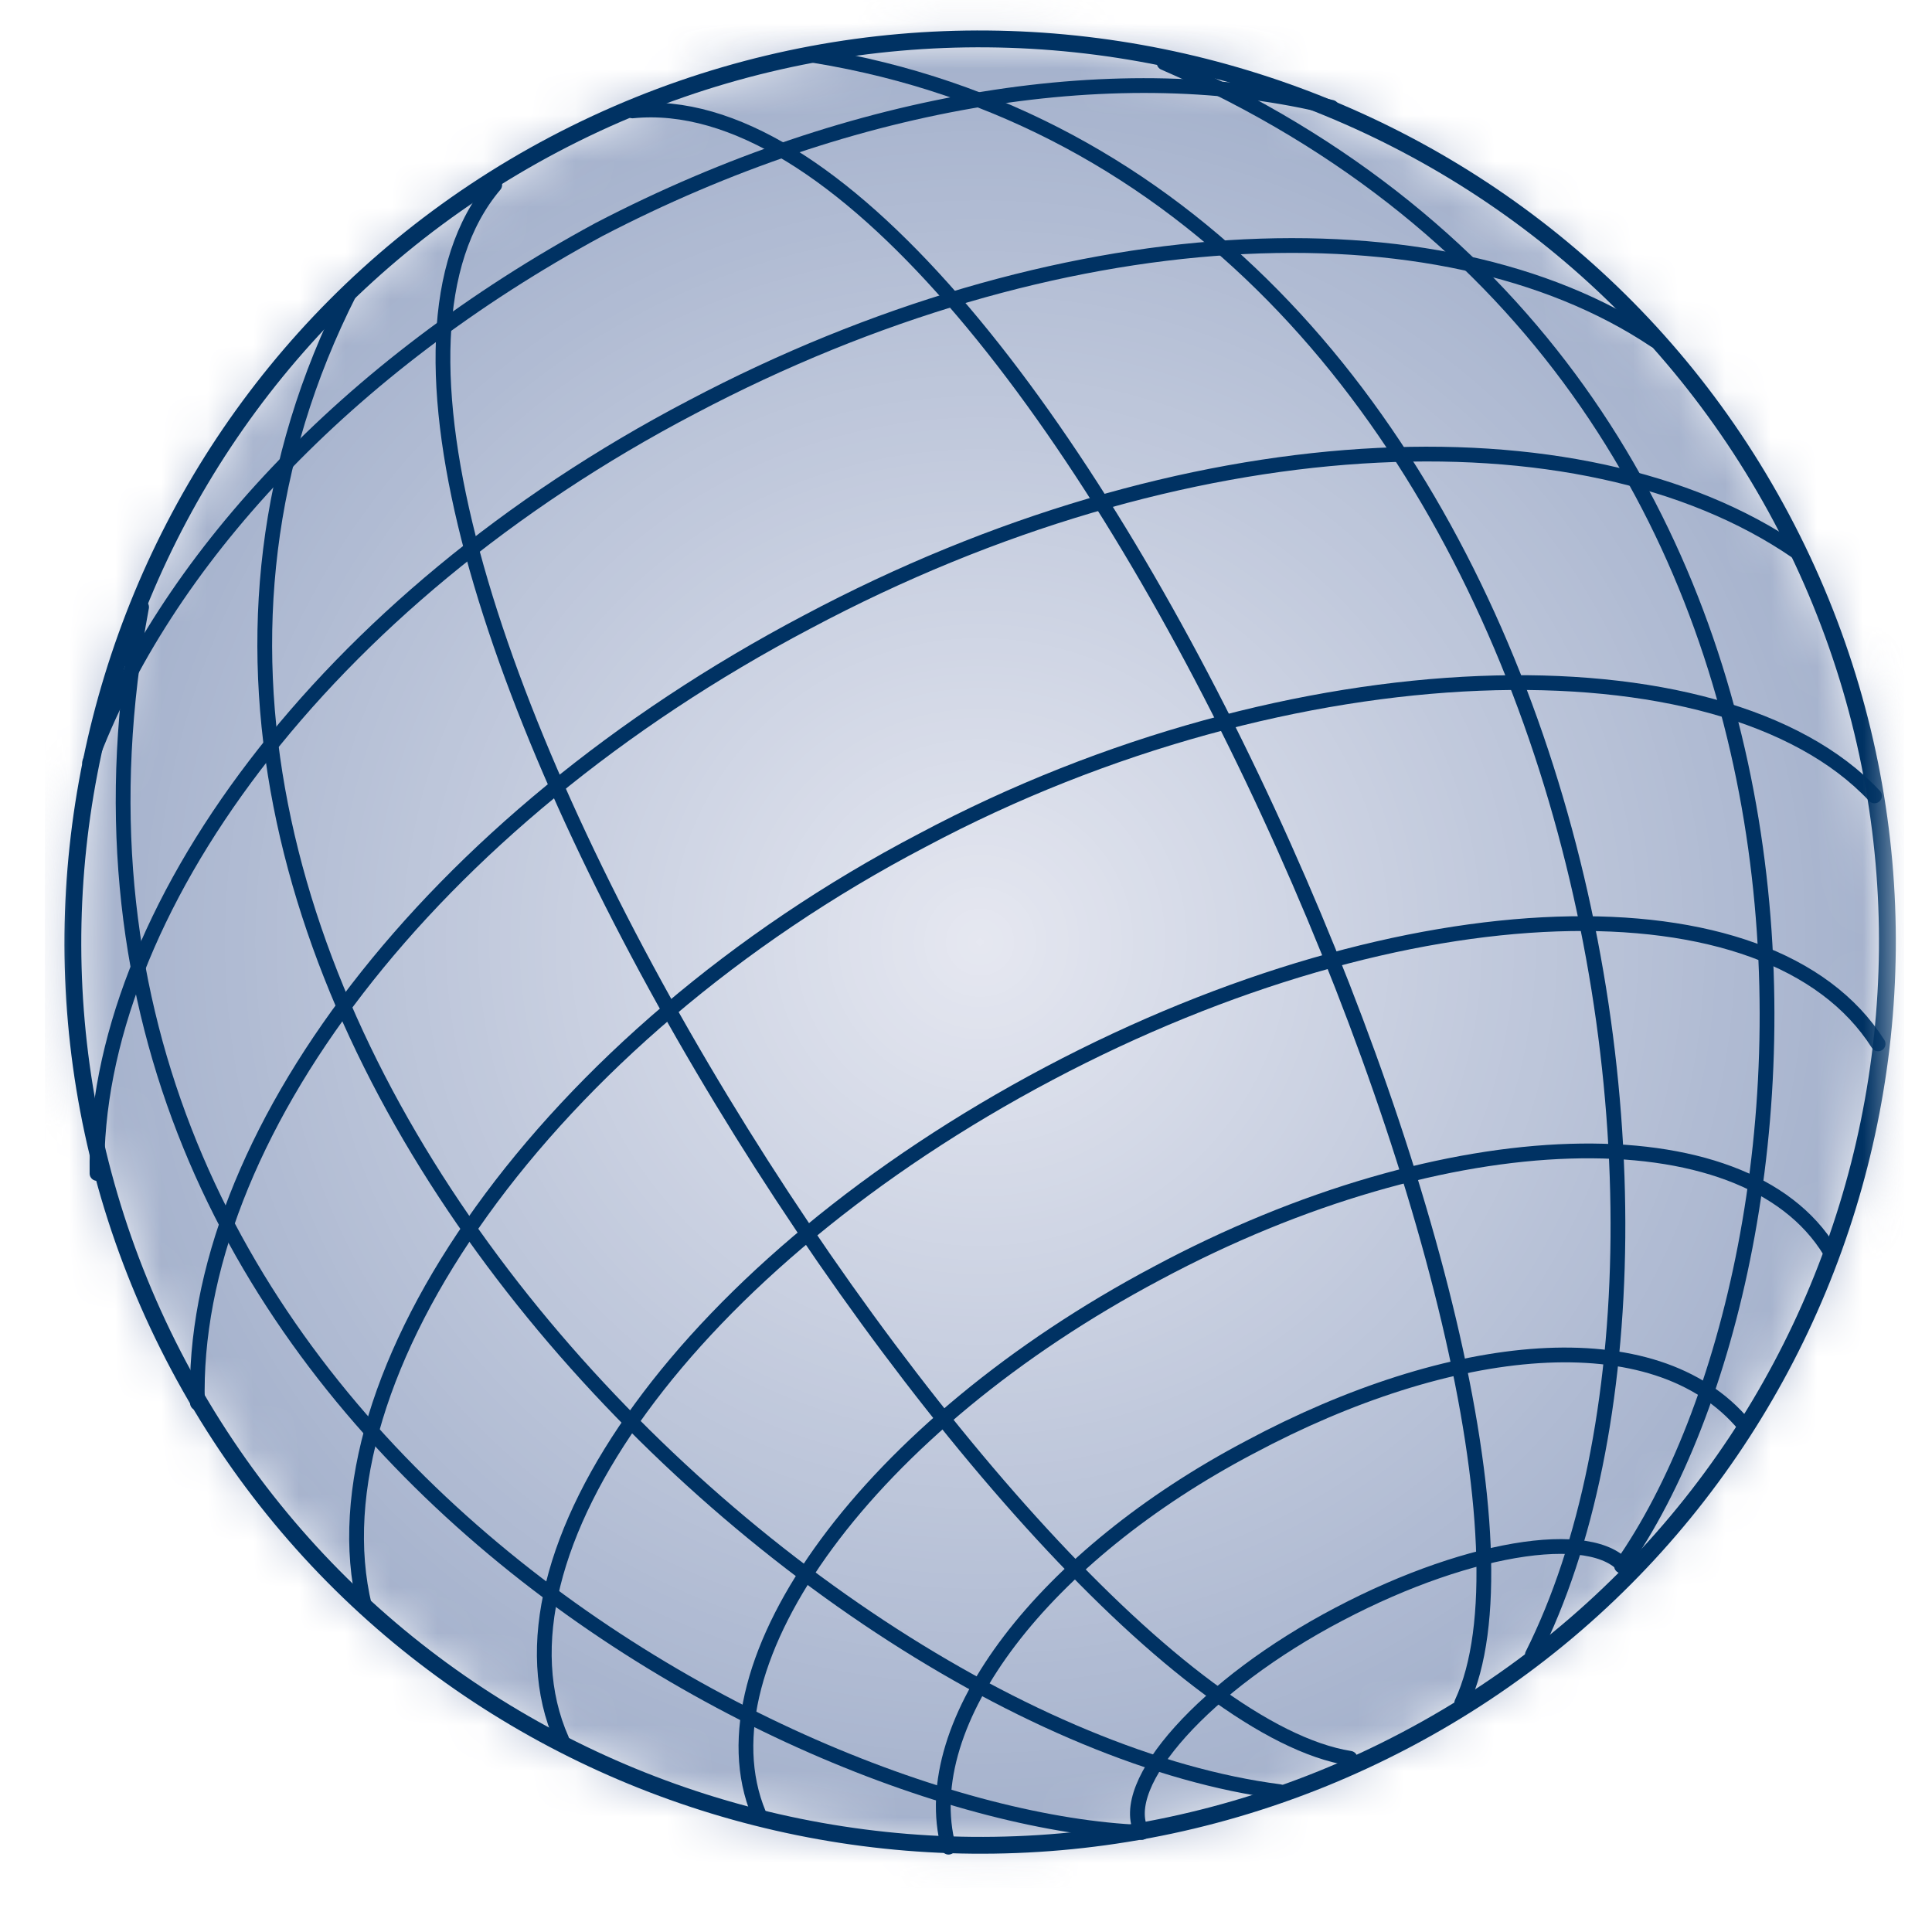 <svg width="42" height="42" viewBox="0 0 42 42" fill="none" xmlns="http://www.w3.org/2000/svg">
<mask id="mask0_1_88" style="mask-type:luminance" maskUnits="userSpaceOnUse" x="0" y="0" width="42" height="42">
<path d="M0.974 0.099H41.396V41.042H0.974V0.099Z" fill="white"/>
</mask>
<g mask="url(#mask0_1_88)">
<mask id="mask1_1_88" style="mask-type:luminance" maskUnits="userSpaceOnUse" x="1" y="0" width="41" height="41">
<path d="M12.052 3.135C2.432 8.208 -1.208 20.12 3.885 29.693C8.979 39.271 20.943 42.896 30.562 37.823C40.182 32.755 43.823 20.844 38.729 11.266C33.635 1.688 21.672 -1.932 12.052 3.135Z" fill="white"/>
</mask>
<g mask="url(#mask1_1_88)">
<path d="M0.974 41.042V0H41.396V41.042H0.974Z" fill="url(#paint0_radial_1_88)"/>
</g>
</g>
<mask id="mask2_1_88" style="mask-type:luminance" maskUnits="userSpaceOnUse" x="0" y="0" width="42" height="42">
<path d="M0.974 0H41.396V41.042H0.974V0Z" fill="white"/>
</mask>
<g mask="url(#mask2_1_88)">
<path d="M12.052 3.135C2.432 8.208 -1.208 20.12 3.885 29.693C8.979 39.271 20.943 42.896 30.563 37.823C40.182 32.755 43.823 20.844 38.729 11.266C33.636 1.688 21.672 -1.932 12.052 3.135Z" stroke="#003263" stroke-width="0.366" stroke-linecap="round"/>
</g>
<mask id="mask3_1_88" style="mask-type:luminance" maskUnits="userSpaceOnUse" x="21" y="30" width="17" height="12">
<path d="M21.589 30.766H37.589V41.042H21.589V30.766Z" fill="white"/>
</mask>
<g mask="url(#mask3_1_88)">
<path d="M35.411 34.203C34.849 33.156 32.021 33.557 29.109 35.089C26.198 36.615 24.261 38.792 24.823 39.833" stroke="#003263" stroke-width="0.321" stroke-linecap="round"/>
</g>
<mask id="mask4_1_88" style="mask-type:luminance" maskUnits="userSpaceOnUse" x="17" y="26" width="24" height="16">
<path d="M17.589 26.766H40.255V41.042H17.589V26.766Z" fill="white"/>
</mask>
<g mask="url(#mask4_1_88)">
<path d="M37.922 30.984C35.979 28.651 31.531 29.13 27.167 31.463C22.724 33.802 19.891 37.422 20.62 40.156" stroke="#003263" stroke-width="0.321" stroke-linecap="round"/>
</g>
<mask id="mask5_1_88" style="mask-type:luminance" maskUnits="userSpaceOnUse" x="13" y="22" width="29" height="20">
<path d="M13.589 22.766H41.396V41.042H13.589V22.766Z" fill="white"/>
</mask>
<g mask="url(#mask5_1_88)">
<path d="M39.781 27.198C37.922 24.141 31.453 24.302 25.146 27.682C18.922 30.984 15.125 36.135 16.495 39.432" stroke="#003263" stroke-width="0.321" stroke-linecap="round"/>
</g>
<mask id="mask6_1_88" style="mask-type:luminance" maskUnits="userSpaceOnUse" x="9" y="17" width="33" height="24">
<path d="M9.589 17.432H41.396V40.099H9.589V17.432Z" fill="white"/>
</mask>
<g mask="url(#mask6_1_88)">
<path d="M40.828 22.693C38.484 18.99 30.563 19.234 22.802 23.338C15.042 27.443 10.432 33.802 12.214 37.823" stroke="#003263" stroke-width="0.321" stroke-linecap="round"/>
</g>
<mask id="mask7_1_88" style="mask-type:luminance" maskUnits="userSpaceOnUse" x="5" y="12" width="37" height="26">
<path d="M5.589 12.099H41.396V37.432H5.589V12.099Z" fill="white"/>
</mask>
<g mask="url(#mask7_1_88)">
<path d="M40.75 17.302C37.432 13.76 28.057 14 20.052 18.266C11.891 22.531 6.714 29.938 7.927 34.927" stroke="#003263" stroke-width="0.321" stroke-linecap="round"/>
</g>
<mask id="mask8_1_88" style="mask-type:luminance" maskUnits="userSpaceOnUse" x="1" y="6" width="41" height="28">
<path d="M1.589 6.766H41.396V33.432H1.589V6.766Z" fill="white"/>
</mask>
<g mask="url(#mask8_1_88)">
<path d="M39.052 11.99C34.365 8.771 25.714 9.172 17.547 13.521C9.302 17.865 4.13 24.786 4.292 30.5" stroke="#003263" stroke-width="0.321" stroke-linecap="round"/>
</g>
<mask id="mask9_1_88" style="mask-type:luminance" maskUnits="userSpaceOnUse" x="0" y="2" width="39" height="27">
<path d="M0.974 2.766H38.922V28.099H0.974V2.766Z" fill="white"/>
</mask>
<g mask="url(#mask9_1_88)">
<path d="M35.979 7.401C31.292 4.266 22.964 4.667 15.042 8.849C7.037 13.036 2.026 19.875 2.109 25.51" stroke="#003263" stroke-width="0.321" stroke-linecap="round"/>
</g>
<mask id="mask10_1_88" style="mask-type:luminance" maskUnits="userSpaceOnUse" x="0" y="0" width="31" height="19">
<path d="M0.974 0H30.922V18.766H0.974V0Z" fill="white"/>
</mask>
<g mask="url(#mask10_1_88)">
<path d="M1.948 16.578C3.563 12.229 7.526 7.964 13.021 4.99C18.599 2.089 24.422 1.208 28.948 2.333" stroke="#003263" stroke-width="0.321" stroke-linecap="round"/>
</g>
<path d="M13.75 2.411C22.563 1.526 34.849 30.422 31.776 37.021" stroke="#003263" stroke-width="0.321" stroke-linecap="round"/>
<mask id="mask11_1_88" style="mask-type:luminance" maskUnits="userSpaceOnUse" x="22" y="0" width="19" height="37">
<path d="M22.922 0H40.255V36.099H22.922V0Z" fill="white"/>
</mask>
<g mask="url(#mask11_1_88)">
<path d="M25.307 1.365C41.396 8.37 39.943 27.359 35.25 34.042" stroke="#003263" stroke-width="0.321" stroke-linecap="round"/>
</g>
<mask id="mask12_1_88" style="mask-type:luminance" maskUnits="userSpaceOnUse" x="14" y="0" width="24" height="39">
<path d="M14.922 0H37.589V38.766H14.922V0Z" fill="white"/>
</mask>
<g mask="url(#mask12_1_88)">
<path d="M17.708 1.208C33.958 3.859 38.083 26.474 33.312 35.974" stroke="#003263" stroke-width="0.321" stroke-linecap="round"/>
</g>
<path d="M10.755 4.021C5.099 10.703 22.234 37.099 29.349 38.224" stroke="#003263" stroke-width="0.321" stroke-linecap="round"/>
<mask id="mask13_1_88" style="mask-type:luminance" maskUnits="userSpaceOnUse" x="2" y="4" width="29" height="38">
<path d="M2.922 4.099H30.922V41.042H2.922V4.099Z" fill="white"/>
</mask>
<g mask="url(#mask13_1_88)">
<path d="M7.604 6.354C0.089 21.167 17.224 37.583 27.813 38.948" stroke="#003263" stroke-width="0.321" stroke-linecap="round"/>
</g>
<mask id="mask14_1_88" style="mask-type:luminance" maskUnits="userSpaceOnUse" x="0" y="10" width="27" height="32">
<path d="M0.974 10.766H26.922V41.042H0.974V10.766Z" fill="white"/>
</mask>
<g mask="url(#mask14_1_88)">
<path d="M3.078 13.198C-0.156 30.422 16.984 39.516 24.823 39.833" stroke="#003263" stroke-width="0.321" stroke-linecap="round"/>
</g>
<defs>
<radialGradient id="paint0_radial_1_88" cx="0" cy="0" r="1" gradientUnits="userSpaceOnUse" gradientTransform="translate(21.306 20.48) scale(19.908 19.819)">
<stop stop-color="#E6E8F1"/>
<stop offset="0.008" stop-color="#E5E7F0"/>
<stop offset="0.02" stop-color="#E4E7F0"/>
<stop offset="0.031" stop-color="#E4E6F0"/>
<stop offset="0.043" stop-color="#E3E5EF"/>
<stop offset="0.055" stop-color="#E2E5EF"/>
<stop offset="0.066" stop-color="#E1E4EE"/>
<stop offset="0.078" stop-color="#E0E3EE"/>
<stop offset="0.09" stop-color="#E0E3ED"/>
<stop offset="0.102" stop-color="#DFE2ED"/>
<stop offset="0.113" stop-color="#DEE1ED"/>
<stop offset="0.125" stop-color="#DDE1EC"/>
<stop offset="0.137" stop-color="#DDE0EC"/>
<stop offset="0.148" stop-color="#DCE0EB"/>
<stop offset="0.16" stop-color="#DBDFEB"/>
<stop offset="0.172" stop-color="#DADEEA"/>
<stop offset="0.184" stop-color="#D9DEEA"/>
<stop offset="0.195" stop-color="#D9DDEA"/>
<stop offset="0.207" stop-color="#D8DCE9"/>
<stop offset="0.219" stop-color="#D7DCE9"/>
<stop offset="0.23" stop-color="#D6DBE8"/>
<stop offset="0.242" stop-color="#D6DAE8"/>
<stop offset="0.254" stop-color="#D5DAE7"/>
<stop offset="0.262" stop-color="#D4D9E7"/>
<stop offset="0.27" stop-color="#D4D9E7"/>
<stop offset="0.277" stop-color="#D3D9E7"/>
<stop offset="0.285" stop-color="#D3D8E6"/>
<stop offset="0.293" stop-color="#D2D8E6"/>
<stop offset="0.301" stop-color="#D2D7E6"/>
<stop offset="0.309" stop-color="#D1D7E5"/>
<stop offset="0.316" stop-color="#D1D6E5"/>
<stop offset="0.324" stop-color="#D0D6E5"/>
<stop offset="0.332" stop-color="#D0D6E5"/>
<stop offset="0.34" stop-color="#CFD5E4"/>
<stop offset="0.348" stop-color="#CFD5E4"/>
<stop offset="0.355" stop-color="#CED4E4"/>
<stop offset="0.363" stop-color="#CED4E3"/>
<stop offset="0.371" stop-color="#CDD3E3"/>
<stop offset="0.379" stop-color="#CDD3E3"/>
<stop offset="0.387" stop-color="#CCD3E3"/>
<stop offset="0.395" stop-color="#CCD2E2"/>
<stop offset="0.402" stop-color="#CBD2E2"/>
<stop offset="0.41" stop-color="#CBD1E2"/>
<stop offset="0.418" stop-color="#CAD1E1"/>
<stop offset="0.426" stop-color="#CAD0E1"/>
<stop offset="0.434" stop-color="#C9D0E1"/>
<stop offset="0.441" stop-color="#C9D0E1"/>
<stop offset="0.449" stop-color="#C8CFE0"/>
<stop offset="0.457" stop-color="#C8CFE0"/>
<stop offset="0.465" stop-color="#C7CEE0"/>
<stop offset="0.473" stop-color="#C7CEDF"/>
<stop offset="0.48" stop-color="#C6CDDF"/>
<stop offset="0.488" stop-color="#C5CDDF"/>
<stop offset="0.496" stop-color="#C5CDDE"/>
<stop offset="0.504" stop-color="#C4CCDE"/>
<stop offset="0.516" stop-color="#C4CBDE"/>
<stop offset="0.527" stop-color="#C3CBDD"/>
<stop offset="0.539" stop-color="#C2CADD"/>
<stop offset="0.551" stop-color="#C1C9DC"/>
<stop offset="0.562" stop-color="#C0C9DC"/>
<stop offset="0.574" stop-color="#C0C8DC"/>
<stop offset="0.586" stop-color="#BFC7DB"/>
<stop offset="0.598" stop-color="#BEC7DB"/>
<stop offset="0.609" stop-color="#BDC6DA"/>
<stop offset="0.621" stop-color="#BDC6DA"/>
<stop offset="0.633" stop-color="#BCC5D9"/>
<stop offset="0.641" stop-color="#BBC5D9"/>
<stop offset="0.648" stop-color="#BBC4D9"/>
<stop offset="0.656" stop-color="#BAC4D9"/>
<stop offset="0.664" stop-color="#BAC3D8"/>
<stop offset="0.672" stop-color="#B9C3D8"/>
<stop offset="0.68" stop-color="#B9C2D8"/>
<stop offset="0.688" stop-color="#B8C2D7"/>
<stop offset="0.695" stop-color="#B8C2D7"/>
<stop offset="0.703" stop-color="#B7C1D7"/>
<stop offset="0.711" stop-color="#B7C1D7"/>
<stop offset="0.719" stop-color="#B6C0D6"/>
<stop offset="0.727" stop-color="#B6C0D6"/>
<stop offset="0.734" stop-color="#B5BFD6"/>
<stop offset="0.742" stop-color="#B5BFD5"/>
<stop offset="0.75" stop-color="#B4BFD5"/>
<stop offset="0.758" stop-color="#B4BED5"/>
<stop offset="0.77" stop-color="#B3BDD4"/>
<stop offset="0.781" stop-color="#B2BDD4"/>
<stop offset="0.793" stop-color="#B1BCD3"/>
<stop offset="0.805" stop-color="#B0BBD3"/>
<stop offset="0.816" stop-color="#B0BBD3"/>
<stop offset="0.824" stop-color="#AFBAD2"/>
<stop offset="0.832" stop-color="#AFBAD2"/>
<stop offset="0.84" stop-color="#AEBAD2"/>
<stop offset="0.848" stop-color="#AEB9D1"/>
<stop offset="0.855" stop-color="#ADB9D1"/>
<stop offset="0.863" stop-color="#ADB8D1"/>
<stop offset="0.871" stop-color="#ACB8D1"/>
<stop offset="0.879" stop-color="#ACB7D0"/>
<stop offset="0.891" stop-color="#ABB7D0"/>
<stop offset="0.902" stop-color="#AAB6CF"/>
<stop offset="0.914" stop-color="#A9B5CF"/>
<stop offset="0.922" stop-color="#A9B5CF"/>
<stop offset="0.93" stop-color="#A8B5CE"/>
<stop offset="0.938" stop-color="#A8B4CE"/>
<stop offset="0.945" stop-color="#A7B4CE"/>
<stop offset="0.957" stop-color="#A7B3CD"/>
<stop offset="0.965" stop-color="#A6B3CD"/>
<stop offset="0.973" stop-color="#A5B2CD"/>
<stop offset="0.984" stop-color="#A5B2CC"/>
<stop offset="0.992" stop-color="#A4B1CC"/>
<stop offset="1" stop-color="#A4B1CC"/>
</radialGradient>
</defs>
</svg>
